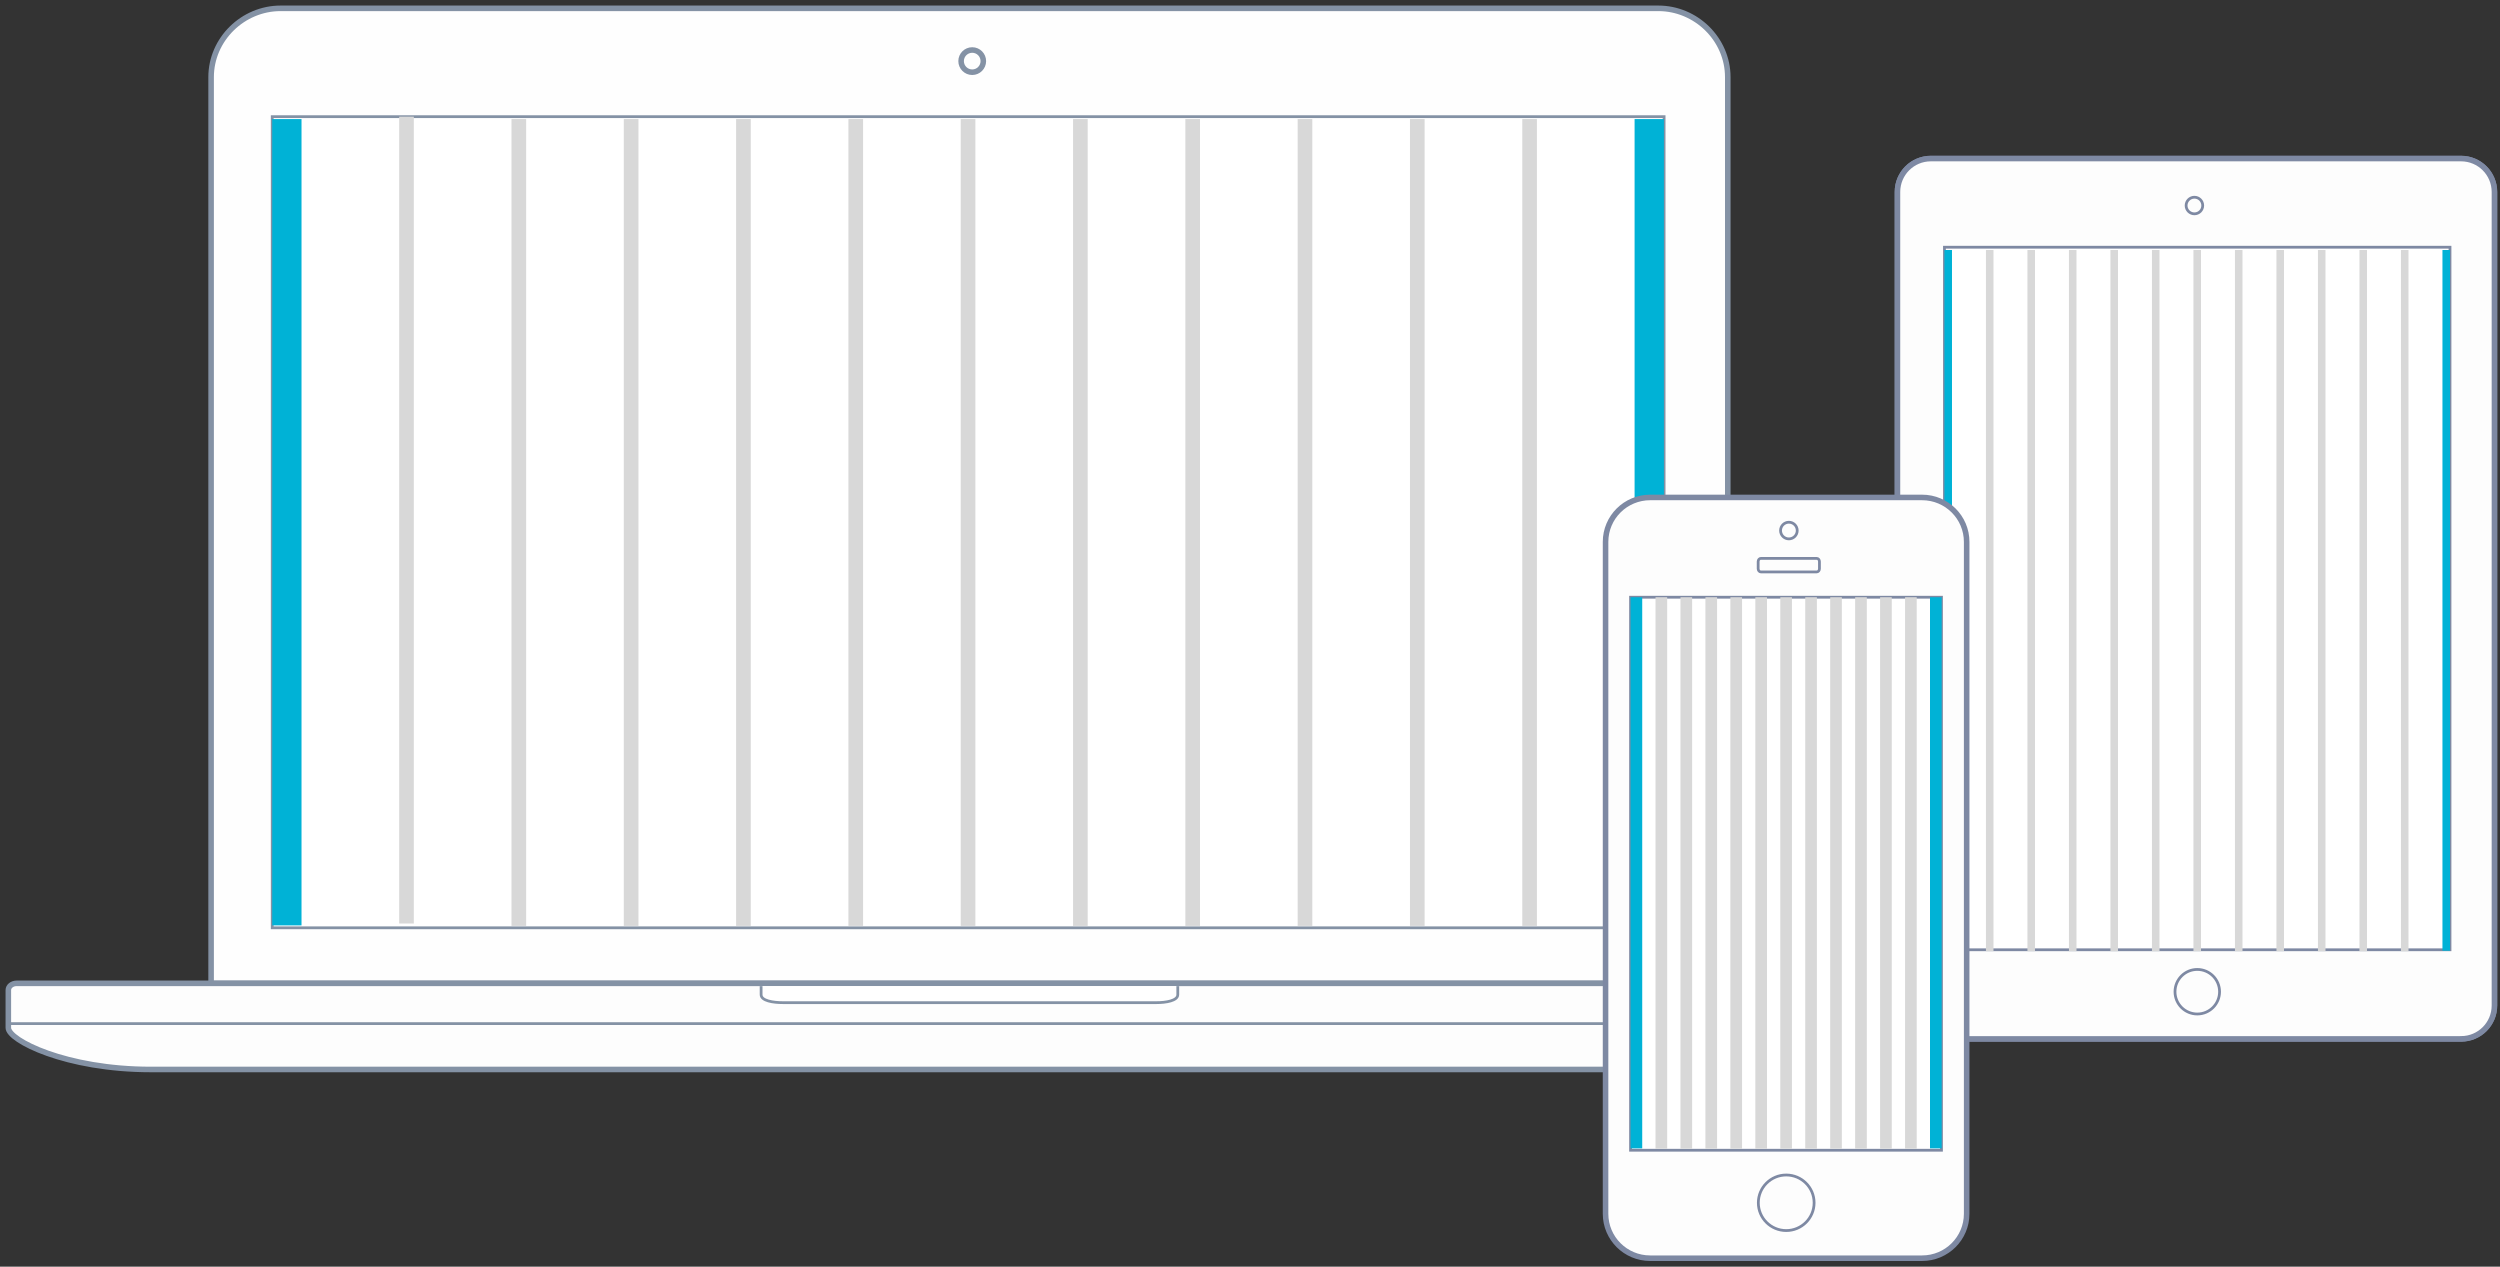 <svg viewBox="0 0 900 456" xmlns="http://www.w3.org/2000/svg"><rect x="0" y="0" width="900" height="456" fill="#333333" stroke="none"/><title>Artboard</title><g fill="none" fill-rule="evenodd"><g transform="translate(683 57)" stroke="#7E89A3"><path d="M202.986 317H12.097C5.462 317 .083 311.623.083 304.99V12.093C.083 5.46 5.461.083 12.097.083h190.889C209.622.083 215 5.46 215 12.093V304.99c0 6.633-5.378 12.01-12.014 12.01z" stroke-width="2" fill="#FDFDFD"/><path d="M202.986 317H12.097C5.462 317 .083 311.623.083 304.99V12.093C.083 5.46 5.461.083 12.097.083h190.889C209.622.083 215 5.46 215 12.093V304.99c0 6.633-5.378 12.01-12.014 12.01z" stroke-width="2" fill="#FDFDFD"/><path fill="#FFF" d="M17 32h181.999v252.917H17z"/><circle cx="108.021" cy="300.021" r="8.021"/><circle cx="106.99" cy="16.99" r="2.99"/></g><g stroke="#8492A5" transform="translate(3 3)"><path d="M594 0H98C84.504 0 73 11.074 73 24.79v326.238h546V24.79C619 11.073 607.537 0 594 0z" stroke-width="2" fill="#FEFEFE"/><circle stroke-width="2" cx="347" cy="19" r="4"/><path d="M640.812 382.01H51.288C20.641 382.01 0 371.494 0 367.022v-13.594C0 352.084 1.335 351 2.995 351h686.109c1.662 0 2.999 1.084 2.999 2.428v14.129c-.007 3.535-15.991 14.453-51.291 14.453z" stroke-width="2" fill="#FDFDFD"/><path d="M.5 365.5h689.743"/><path fill="#FFF" d="M95 39h501.074v292.009H95zM421 352v3.087c0 2.201-4.333 2.866-7.613 2.866H278.815c-3.45 0-7.815-.664-7.815-2.866V352"/></g><path fill="#D8D8D8" d="M714.94 90h2.716v252.411h-2.716zM864.343 90h2.716v252.411h-2.716zM849.403 90h2.716v252.411h-2.716zM834.463 90h2.716v252.411h-2.716zM819.522 90h2.716v252.411h-2.716zM804.582 90h2.716v252.411h-2.716zM789.642 90h2.716v252.411h-2.716zM774.701 90h2.716v252.411h-2.716zM759.761 90h2.716v252.411h-2.716zM744.821 90h2.716v252.411h-2.716zM729.881 90h2.716v252.411h-2.716z"/><path fill="#00B2D6" d="M700 90h2.716v252.254H700zM879.284 90H882v252.254h-2.716z"/><g><path fill="#D8D8D8" d="M143.705 42h5.274v290.464h-5.274zM184.137 42.859h5.274v290.464h-5.274zM224.568 42.859h5.274v290.464h-5.274zM265 42.859h5.274v290.464H265zM305.432 42.859h5.274v290.464h-5.274zM345.863 42.859h5.274v290.464h-5.274zM426.726 42.859H432v290.464h-5.274zM467.158 42.859h5.274v290.464h-5.274zM507.589 42.859h5.274v290.464h-5.274zM386.295 42.859h5.274v290.464h-5.274zM548.021 42.859h5.274v290.464h-5.274z"/><path fill="#00B2D6" d="M98 42.859h10.547v290.282H98zM588.453 42.859H599v290.282h-10.547z"/></g><g transform="translate(578 179)" stroke="#7E89A3"><path d="M130 257.964c0 8.833-7.191 15.992-16.062 15.992H16.063c-8.871 0-16.062-7.159-16.062-15.992V16.073C.001 7.24 7.192.081 16.063.081h97.875C122.809.081 130 7.24 130 16.073v241.891z" stroke-width="2" fill="#FDFDFD"/><path fill="#FFF" d="M9 36h111.93v199.084H9z"/><path d="M77 25.746c0 .635-.439 1.147-.98 1.147H55.918c-.542 0-.98-.513-.98-1.147v-2.58c0-.635.439-1.147.98-1.147H76.02c.541 0 .98.513.98 1.147v2.58z"/><circle cx="66" cy="12" r="3"/><ellipse cx="65.04" cy="254.001" rx="10.04" ry="10.001"/></g><g><path fill="#00B2D6" d="M587 215h4.2v198.413H587z"/><path fill="#D8D8D8" d="M595.983 215h4.2v198.537h-4.2zM604.967 215h4.2v198.537h-4.2zM613.95 215h4.2v198.537h-4.2zM622.933 215h4.2v198.537h-4.2zM631.917 215h4.2v198.537h-4.2zM640.9 215h4.2v198.537h-4.2zM649.883 215h4.2v198.537h-4.2zM658.867 215h4.2v198.537h-4.2zM667.85 215h4.2v198.537h-4.2zM676.833 215h4.2v198.537h-4.2zM685.817 215h4.2v198.537h-4.2z"/><path fill="#00B2D6" d="M694.8 215h4.2v198.413h-4.2z"/></g></g></svg>
